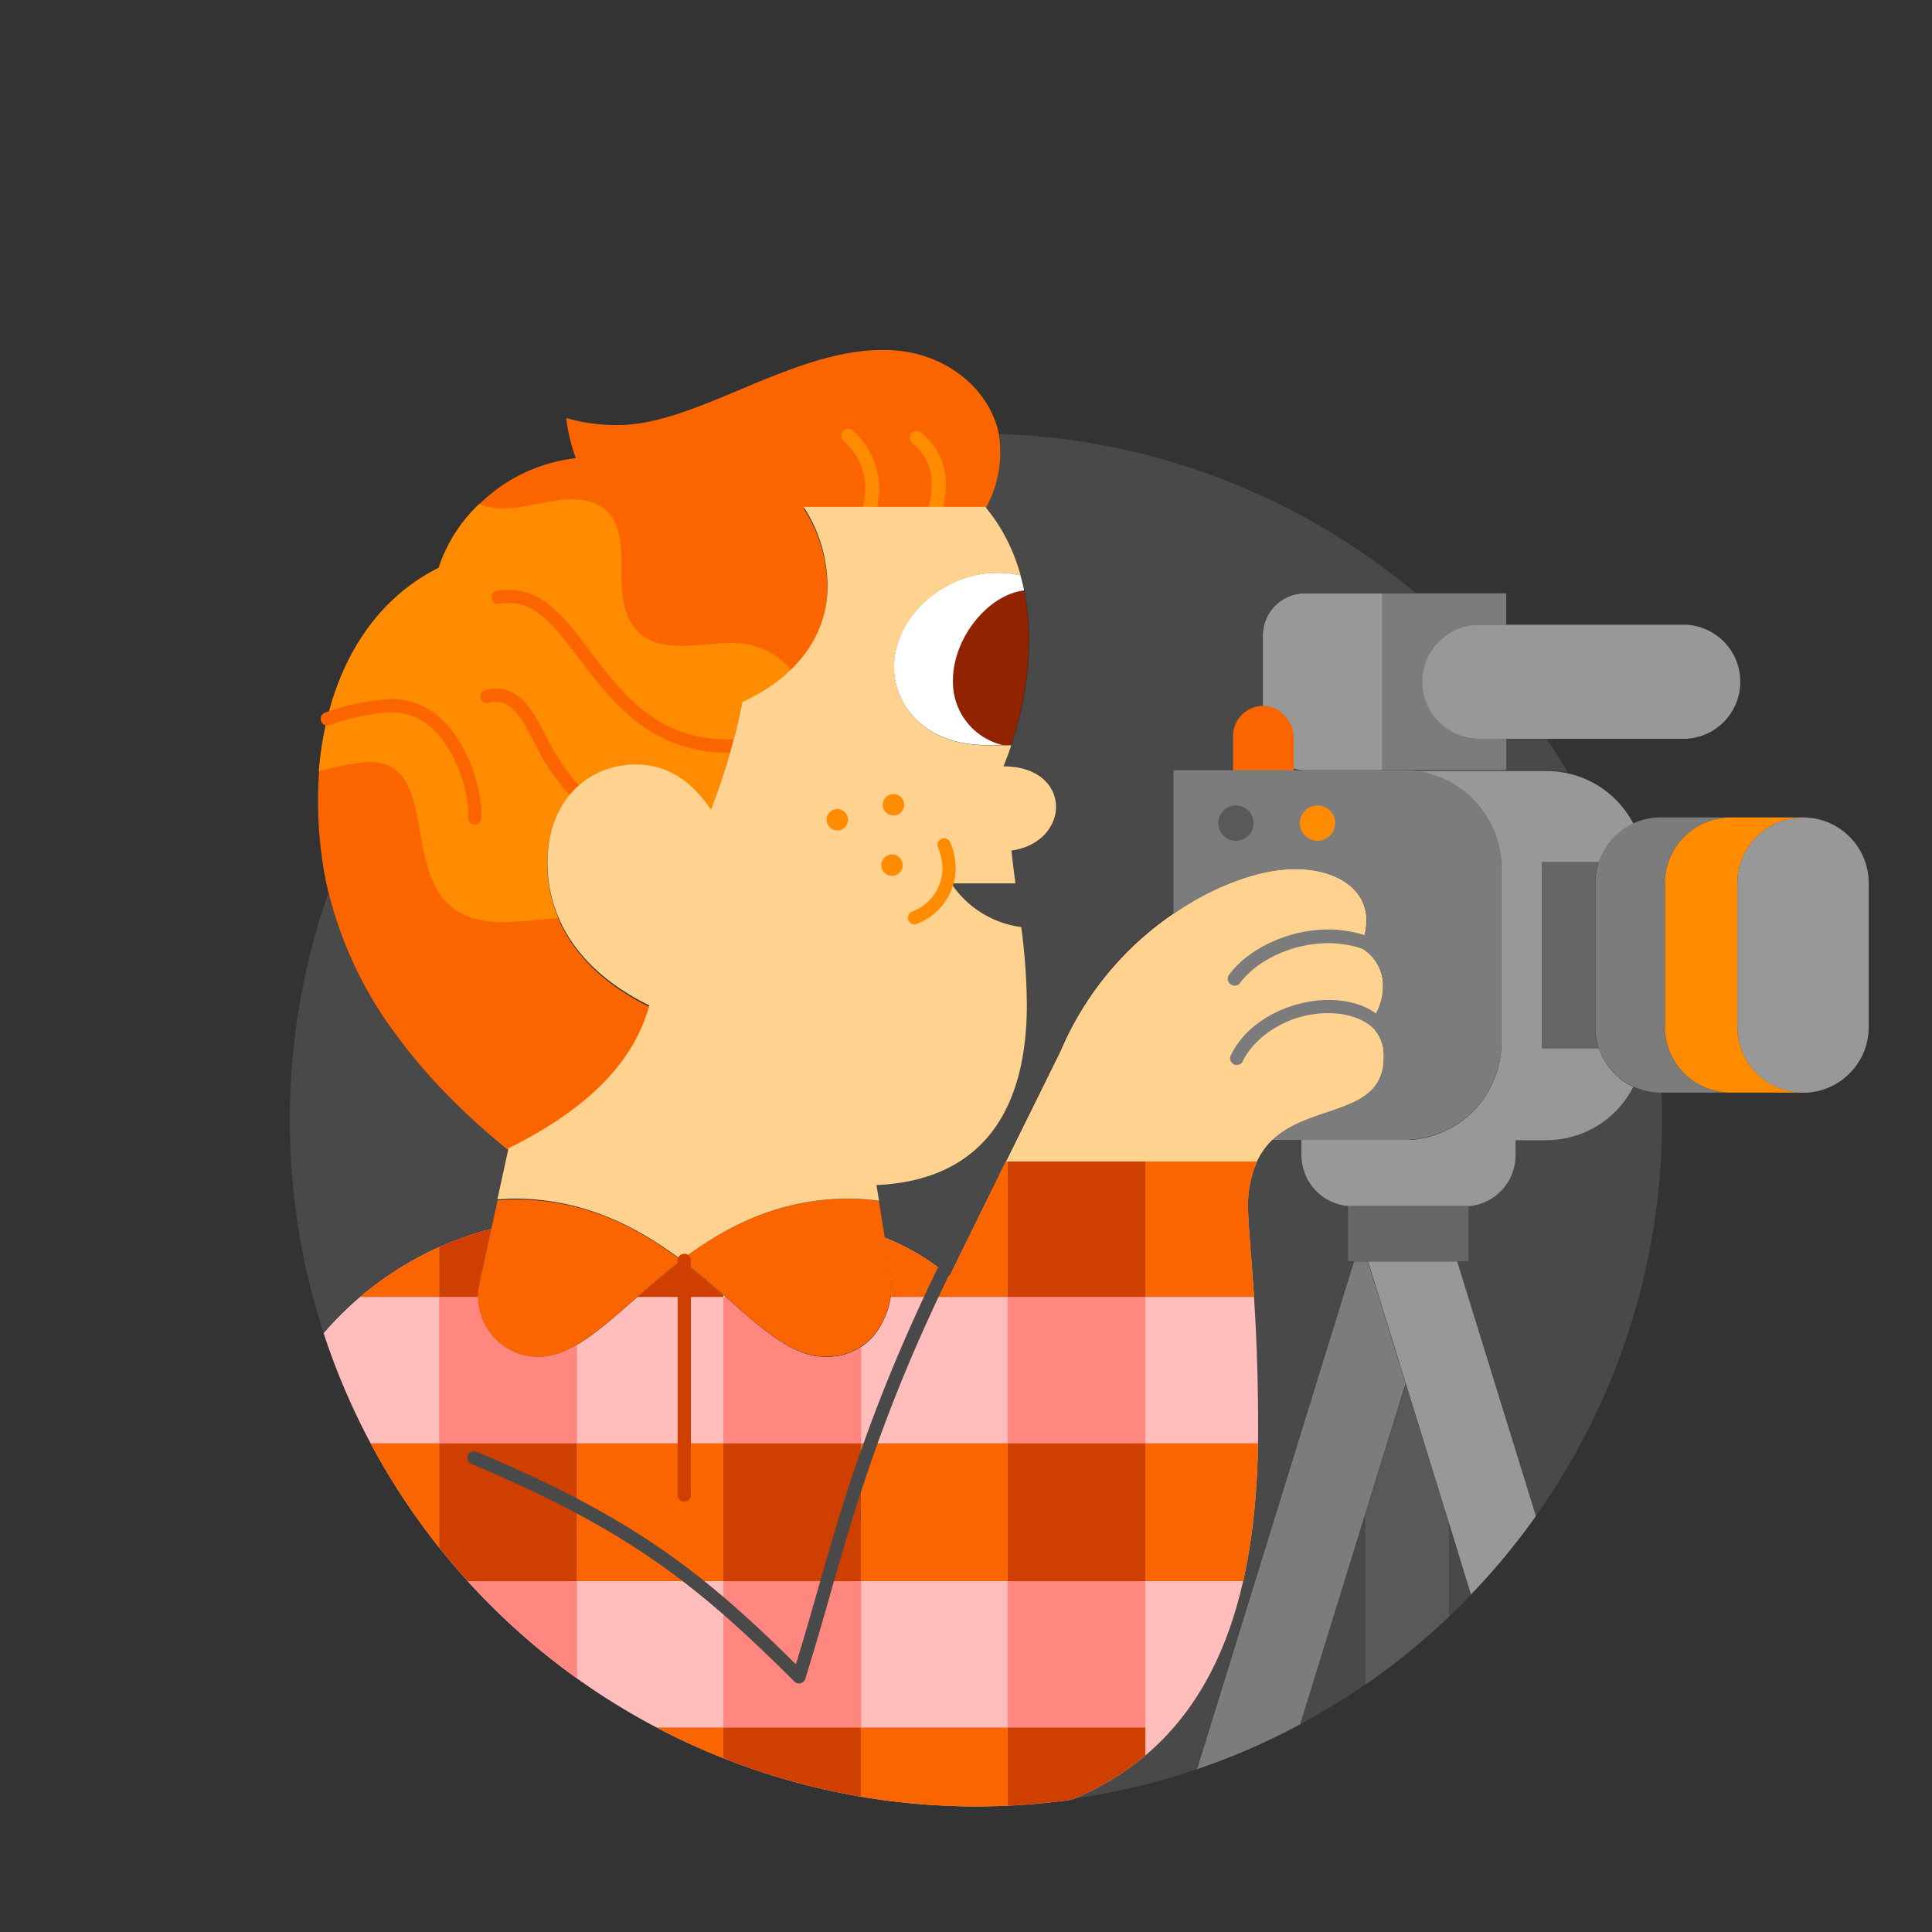 <svg id="Laag_1" data-name="Laag 1" xmlns="http://www.w3.org/2000/svg" xmlns:xlink="http://www.w3.org/1999/xlink" viewBox="0 0 200 200" width="200" height="200"><rect x="0" y="0" width="200" height="200" fill="#333333" stroke="none"/><defs><style>.cls-1{fill:none;}.cls-2{fill:#989898;}.cls-3{fill:#ff8c00;}.cls-4{fill:#7c7c7c;}.cls-5{fill:#494949;}.cls-6{fill:#666;}.cls-7{fill:#595959;}.cls-8{fill:#ffd38f;}.cls-9{fill:#ffbebb;}.cls-10{fill:#922300;}.cls-11{fill:#fff;}.cls-12{fill:#fa6500;}.cls-13{fill:#004472;}.cls-14{clip-path:url(#clip-path);}.cls-15{fill:#ff8780;}.cls-16{fill:#cf4000;}.cls-17{fill:#ffd500;}</style><clipPath id="clip-path"><path class="cls-1" d="M130,137.53c-.31-6.39-.8-10.46-.8-12.49a11.2,11.2,0,0,1,.92-4.8h-26L98.29,132.1a24.71,24.71,0,0,0-6.7-4h0l.6,3.63a8.19,8.19,0,0,1-.9,5.27,6.29,6.29,0,0,1-5.92,3.48c-4.56,0-8.77-5.38-14.83-10-6.06,4.58-10.27,10-14.82,10h0a6.24,6.24,0,0,1-6.09-7.58l1.24-5.71A34.3,34.3,0,0,0,33.5,138a71.06,71.06,0,0,0,67.53,49,70.35,70.35,0,0,0,9.9-.69c15.36-6.33,19.31-21.64,19.31-38.57C130.24,143.79,130.14,140.42,130,137.53Z"/></clipPath></defs><path class="cls-2" d="M193.45,91.42v14.9a6.8,6.8,0,0,1-13.6,0V91.42a6.8,6.8,0,1,1,13.6,0Z"/><path class="cls-3" d="M179.45,84.62h7.2a6.81,6.81,0,0,0-6.8,6.8v14.9a6.8,6.8,0,0,0,6.8,6.79h-7.5a6.8,6.8,0,0,1-6.8-6.79V91.42a6.81,6.81,0,0,1,6.8-6.8Z"/><path class="cls-4" d="M171.94,84.62h7.21a6.81,6.81,0,0,0-6.8,6.8v14.9a6.8,6.8,0,0,0,6.8,6.79h-7.21a6.69,6.69,0,0,1-2.86-.63,6.82,6.82,0,0,1-3.93-6.16V91.42a6.87,6.87,0,0,1,.36-2.18,6.78,6.78,0,0,1,3.57-4A6.69,6.69,0,0,1,171.94,84.62Z"/><path class="cls-5" d="M172,113.11q.06,1.4.06,2.79a70.69,70.69,0,0,1-13.05,41l-8.15-26.36H152v-5.72a5.28,5.28,0,0,0,4.85-5.27V118h3.18a10.1,10.1,0,0,0,9-5.52,6.69,6.69,0,0,0,2.86.63Z"/><path class="cls-2" d="M169.08,85.26a6.78,6.78,0,0,0-3.57,4h-5.88v19.25h5.88a6.8,6.8,0,0,0,3.57,4,10.1,10.1,0,0,1-9,5.52H145.32a10.11,10.11,0,0,0,10.11-10.11v-18a10.11,10.11,0,0,0-10.11-10.11h14.75a10.39,10.39,0,0,1,2.24.25A10.11,10.11,0,0,1,169.08,85.26Z"/><path class="cls-6" d="M165.5,89.24h0a6.87,6.87,0,0,0-.36,2.18v14.9a6.76,6.76,0,0,0,.36,2.17h-5.88V89.24Z"/><path class="cls-5" d="M160.11,76.48c.77,1.14,1.5,2.31,2.2,3.5a10.39,10.39,0,0,0-2.24-.25h-4.14V76.48Z"/><path class="cls-2" d="M150.85,130.58,159,156.94a70.18,70.18,0,0,1-6.75,8.15L150,157.7l-4.47-14.46-3.91-12.66Z"/><path class="cls-2" d="M156.89,118v1.59a5.28,5.28,0,0,1-4.85,5.27H140a4.18,4.18,0,0,1-.5,0,5.29,5.29,0,0,1-4.79-5.26V118h22.15Z"/><path class="cls-4" d="M155.93,76.48v3.25H143.1V61.42h12.83v3.25h-3a5.91,5.91,0,0,0,0,11.81Z"/><path class="cls-2" d="M174.49,64.67H152.9a5.91,5.91,0,0,0,0,11.81h21.59a5.91,5.91,0,0,0,0-11.81Z"/><path class="cls-5" d="M150,157.7l2.28,7.39c-.74.78-1.5,1.53-2.28,2.27Z"/><path class="cls-7" d="M150,157.7v9.66a71.25,71.25,0,0,1-8.7,7.07h0V156.94l4.23-13.7Z"/><path class="cls-4" d="M141.59,130.58l3.91,12.66-4.23,13.7-6.66,21.55a69.38,69.38,0,0,1-10.7,4.66l16.25-52.57Z"/><path class="cls-8" d="M141.71,106a4.11,4.11,0,0,1,1.54,3.45c0,6.11-7.48,4.76-11.52,8.58h0a7.5,7.5,0,0,0-1.6,2.24h-26l5.67-11.48a32.6,32.6,0,0,1,11.66-14.2c4.45-3.06,9.12-4.64,12.59-4.64,4.13,0,7.41,1.93,7.41,5.35a7.13,7.13,0,0,1-.63,2.78,4.47,4.47,0,0,1,2.34,4.1v0A6,6,0,0,1,141.71,106Z"/><path class="cls-2" d="M143.1,61.42V79.73h-8a4.37,4.37,0,0,1-4.37-4.37V65.79a4.37,4.37,0,0,1,4.37-4.37Z"/><path class="cls-5" d="M141.27,174.42h0a69.17,69.17,0,0,1-6.66,4.06l6.66-21.55Z"/><path class="cls-5" d="M130,137.53c-.31-6.39-.8-10.46-.8-12.49a11.2,11.2,0,0,1,.92-4.8,7.5,7.5,0,0,1,1.6-2.24h3v1.59a5.29,5.29,0,0,0,4.79,5.26h0v5.73h.63l-16.25,52.57a69.76,69.76,0,0,1-13,3.08c15.36-6.33,19.31-21.64,19.31-38.57C130.24,143.79,130.14,140.42,130,137.53Z"/><path class="cls-6" d="M139.53,130.58v-5.73h0a4.18,4.18,0,0,0,.5,0h12v5.72H139.53Z"/><path class="cls-9" d="M130,137.53c-.31-6.39-.8-10.46-.8-12.49a11.2,11.2,0,0,1,.92-4.8h-26L98.29,132.1a24.71,24.71,0,0,0-6.7-4h0l.6,3.63a8.19,8.19,0,0,1-.9,5.27,6.29,6.29,0,0,1-5.92,3.48c-4.56,0-8.77-5.38-14.83-10-6.06,4.58-10.27,10-14.82,10h0a6.24,6.24,0,0,1-6.09-7.58l1.24-5.71A34.3,34.3,0,0,0,33.5,138a71.06,71.06,0,0,0,67.53,49,70.35,70.35,0,0,0,9.9-.69c15.36-6.33,19.31-21.64,19.31-38.57C130.24,143.79,130.14,140.42,130,137.53Z"/><path class="cls-10" d="M106,61.12a26.15,26.15,0,0,1,.5,5.18,34.46,34.46,0,0,1-1.85,10.83h-.87a6.71,6.71,0,0,1-5.15-6.71C98.65,66.08,102.21,61.58,106,61.12Z"/><path class="cls-11" d="M105.64,59.56c.15.52.27,1,.38,1.56-3.81.46-7.37,5-7.37,9.3a6.71,6.71,0,0,0,5.15,6.71h-1.61c-6.76,0-9.65-4.37-9.65-8.09,0-5,4.9-9.75,10.75-9.75A10.58,10.58,0,0,1,105.64,59.56Z"/><path class="cls-5" d="M103.44,44.92a8.11,8.11,0,0,1,.13,1.47,12,12,0,0,1-1.5,6.08h0a18,18,0,0,1,1.61,2.34,19.6,19.6,0,0,1,2,4.75c.15.52.27,1,.38,1.56a26.15,26.15,0,0,1,.5,5.18,34.46,34.46,0,0,1-1.85,10.83l-.06.18h0c-.23.68-.48,1.36-.75,2h0c3.67,0,5.44,2.06,5.44,4.19s-1.57,4.09-4.64,4.6c.13,1.12.27,2.26.42,3.39H98.45A10.31,10.31,0,0,0,105.7,96a65,65,0,0,1,.58,8c0,12.8-6.23,18.31-15.57,18.71h0l.27,1.63.6,3.69h0a24.71,24.71,0,0,1,6.7,4l5.85-11.86,5.67-11.48a32.6,32.6,0,0,1,11.66-14.2V79.73h13.61a4.37,4.37,0,0,1-4.37-4.37V65.79a4.37,4.37,0,0,1,4.37-4.37h11.51A70.76,70.76,0,0,0,103.44,44.92Z"/><path class="cls-12" d="M34,92.39A41,41,0,0,0,40.9,107a56.56,56.56,0,0,0,5.64,6.6,70.79,70.79,0,0,0,6,5.42h0l.06,0c6.6-3.31,12.68-7.86,14.59-14.81-8.1-4-10.54-9.85-10.54-14.8,0-6.49,4.31-10.14,9.12-10.14,3.53,0,6,1.94,7.8,4.67a65.07,65.07,0,0,0,3.25-11.14c4.83-2.23,8.82-6.26,8.82-12a15.16,15.16,0,0,0-2.47-8.2h18.88a12,12,0,0,0,1.5-6.08,8.11,8.11,0,0,0-.13-1.47c-.84-4.65-5.56-8.82-11.86-8.82C82.05,36.1,72.11,44,64,44a18.5,18.5,0,0,1-5.39-.73,18.39,18.39,0,0,0,1,4.16A17,17,0,0,0,45.46,58.78C36.94,63,32.92,72.43,32.92,82.91a43.86,43.86,0,0,0,.48,6.42q.24,1.56.6,3.06"/><path class="cls-12" d="M92.18,131.68a8.19,8.19,0,0,1-.9,5.27,6.29,6.29,0,0,1-5.92,3.48c-4.56,0-8.77-5.38-14.83-10,4.48-3.39,10-6.34,17.37-6.34a21.29,21.29,0,0,1,3.08.23l.6,3.69Z"/><path class="cls-12" d="M70.53,130.47c-6.06,4.58-10.27,10-14.82,10h0a6.24,6.24,0,0,1-6.09-7.58l1.24-5.71.64-2.94c.56,0,1.13-.07,1.69-.07C60.55,124.13,66,127.08,70.53,130.47Z"/><path class="cls-13" d="M52.62,118.94l0,.06,0,0Z"/><path class="cls-5" d="M52.6,119l-1.13,5.2-.64,2.94A34.3,34.3,0,0,0,33.5,138,71.36,71.36,0,0,1,34,92.39,41,41,0,0,0,40.9,107a56.56,56.56,0,0,0,5.64,6.6,70.79,70.79,0,0,0,6,5.42h0Z"/><g class="cls-14"><rect class="cls-15" x="45.46" y="163.68" width="14.27" height="15.15"/><rect class="cls-15" x="45.46" y="134.26" width="14.27" height="15.15"/><rect class="cls-15" x="104.3" y="134.26" width="14.27" height="15.15"/><rect class="cls-15" x="104.3" y="163.68" width="14.27" height="15.15"/><rect class="cls-15" x="74.88" y="134.26" width="14.27" height="15.15"/><rect class="cls-15" x="74.88" y="163.68" width="14.27" height="15.15"/><rect class="cls-16" x="59.73" y="119.99" width="15.15" height="14.27"/><rect class="cls-12" x="89.15" y="119.99" width="15.15" height="14.27"/><rect class="cls-12" x="30.31" y="119.99" width="15.15" height="14.27"/><rect class="cls-12" x="118.57" y="119.99" width="17.88" height="14.27"/><rect class="cls-16" x="45.46" y="119.99" width="14.27" height="14.27"/><rect class="cls-16" x="104.3" y="119.99" width="14.27" height="14.27"/><rect class="cls-11" x="74.88" y="119.99" width="14.27" height="14.27"/><rect class="cls-12" x="118.57" y="149.41" width="17.88" height="14.27"/><rect class="cls-12" x="30.31" y="149.41" width="15.15" height="14.27"/><rect class="cls-12" x="59.73" y="149.41" width="15.15" height="14.27"/><rect class="cls-12" x="89.15" y="149.41" width="15.15" height="14.27"/><rect class="cls-16" x="45.46" y="149.41" width="14.27" height="14.27"/><rect class="cls-16" x="104.3" y="149.41" width="14.27" height="14.27"/><rect class="cls-16" x="74.88" y="149.41" width="14.27" height="14.27"/><rect class="cls-12" x="89.15" y="178.83" width="15.15" height="14.27"/><rect class="cls-12" x="59.73" y="178.83" width="15.15" height="14.27"/><rect class="cls-16" x="104.3" y="178.83" width="14.27" height="14.27"/><rect class="cls-16" x="74.88" y="178.83" width="14.27" height="14.27"/></g><path class="cls-5" d="M82.71,174.27a.67.67,0,0,1-.48-.2C72.15,164,64.93,158.33,48.81,151.55a.68.68,0,0,1,.53-1.26c15.9,6.68,23.26,12.28,33.05,22q.21-.66.42-1.38c3.13-10.27,5.57-21.82,14.29-39.7a.68.68,0,0,1,1.23.6c-8.67,17.78-11.09,29.27-14.21,39.5-.26.87-.51,1.7-.75,2.47a.7.7,0,0,1-.49.47Z"/><path class="cls-4" d="M144.05,112.51l-.13,0a.69.69,0,0,1-.54-.81,8.25,8.25,0,0,0,.16-1.06c.41-4.87-3.86-5.61-5.18-5.72-4.55-.38-8.39,2.24-9.69,4.9a.69.69,0,1,1-1.24-.6c2-4.12,7.19-6,11-5.67,4.31.36,6.77,3.13,6.42,7.21a11.15,11.15,0,0,1-.17,1.22A.7.7,0,0,1,144.05,112.51Z"/><path class="cls-4" d="M146.25,106a.68.68,0,0,1-.67-.54c-1-4.77-2-7.08-6.6-7.72-3.91-.55-8.47,1.18-10.6,4a.68.68,0,0,1-1,.14.69.69,0,0,1-.13-1c2.4-3.2,7.51-5.16,11.88-4.55,5.67.78,6.79,4.14,7.75,8.8a.68.68,0,0,1-.53.81Z"/><path class="cls-3" d="M81.88,69.33a7.79,7.79,0,0,0-6.21-2.76c-1.69,0-3.46.29-5.13.29-4.67,0-6.21-2.58-6.21-7.18,0-.52,0-1,0-1.55,0-3.66-.93-6.44-5.2-6.44-2.27,0-4.63.94-7,.94a6.32,6.32,0,0,1-2.53-.46,16.1,16.1,0,0,0-4.2,6.61C37.77,62.59,33.75,70.64,33,79.87a25.55,25.55,0,0,1,5.17-1C47,78.85,39.4,95.46,52,95.46c1.88,0,3.88-.31,5.79-.41a14.65,14.65,0,0,1-1.16-5.72c0-6.49,4.31-10.14,9.12-10.14,3.53,0,6,1.94,7.8,4.67a65.07,65.07,0,0,0,3.25-11.14A18.37,18.37,0,0,0,81.88,69.33Z"/><path class="cls-12" d="M49.16,85.37h-.08a.69.69,0,0,1-.61-.76,5.53,5.53,0,0,0,0-.71c0-2.15-2-10.17-8-10.17a22.78,22.78,0,0,0-6.45,1.37.69.69,0,0,1-.41-1.31,23.51,23.51,0,0,1,6.86-1.43c7.11,0,9.35,9,9.35,11.54a8.12,8.12,0,0,1,0,.86A.69.69,0,0,1,49.16,85.37Z"/><path class="cls-12" d="M75.35,77.92c-8,0-12.1-5.37-15.35-9.68-2.36-3.12-4.39-5.82-7.29-5.82a5.82,5.82,0,0,0-1.08.11.69.69,0,0,1-.26-1.35,7,7,0,0,1,1.34-.13c3.59,0,5.92,3.09,8.38,6.36,3.29,4.36,7,9.3,14.68,9.13a.69.69,0,1,1,0,1.37Z"/><path class="cls-12" d="M59.45,82.49a.7.7,0,0,1-.5-.21,23.32,23.32,0,0,1-3.7-5.53c-1.38-2.62-2.24-4.09-4-4.09a2.47,2.47,0,0,0-.64.09.68.68,0,0,1-.85-.46.68.68,0,0,1,.46-.85,3.68,3.68,0,0,1,1-.16c2.71,0,3.89,2.24,5.26,4.83a21.81,21.81,0,0,0,3.47,5.22.68.68,0,0,1,0,1A.66.66,0,0,1,59.45,82.49Z"/><path class="cls-3" d="M90.05,53.15h-.14a.69.69,0,0,1-.53-.82,8.14,8.14,0,0,0,.2-1.73,6.62,6.62,0,0,0-2.28-5,.69.69,0,0,1,0-1,.68.68,0,0,1,1,0,8,8,0,0,1,2.71,6,9,9,0,0,1-.23,2A.68.68,0,0,1,90.05,53.15Z"/><path class="cls-3" d="M96.85,53.15a.47.47,0,0,1-.17,0,.68.68,0,0,1-.5-.83,8.61,8.61,0,0,0,.27-2.08,5.28,5.28,0,0,0-2-4.36.7.7,0,0,1-.12-1,.68.68,0,0,1,1-.11,6.66,6.66,0,0,1,2.58,5.44,9.84,9.84,0,0,1-.31,2.41A.68.68,0,0,1,96.85,53.15Z"/><path class="cls-8" d="M109.32,83.52c0-2.13-1.77-4.19-5.44-4.19h0c.27-.66.52-1.34.75-2h0l.06-.18h-2.48c-6.76,0-9.65-4.37-9.65-8.09,0-5,4.9-9.75,10.75-9.75a10.58,10.58,0,0,1,2.35.26,19.6,19.6,0,0,0-2-4.75A18,18,0,0,0,102,52.47H83.19a15.16,15.16,0,0,1,2.47,8.2c0,5.79-4,9.82-8.82,12a65.07,65.07,0,0,1-3.25,11.14c-1.84-2.73-4.27-4.67-7.8-4.67-4.81,0-9.12,3.65-9.12,10.14,0,5,2.44,10.81,10.54,14.8-1.91,7-8,11.5-14.59,14.81l0,.06-1.13,5.2c.56,0,1.13-.07,1.69-.07,7.39,0,12.88,3,17.37,6.34,4.48-3.39,10-6.34,17.37-6.34a21.29,21.29,0,0,1,3.08.23l-.27-1.63h0c9.34-.4,15.57-5.91,15.57-18.71a65,65,0,0,0-.58-8,10.31,10.31,0,0,1-7.25-4.52h6.65c-.15-1.13-.29-2.27-.42-3.39C107.75,87.61,109.32,85.53,109.32,83.52Z"/><path class="cls-3" d="M94.67,95.69a.68.68,0,0,1-.62-.4.69.69,0,0,1,.34-.91,4.82,4.82,0,0,0,3.17-4.46,6,6,0,0,0-.46-2.2.67.67,0,0,1,.37-.89.69.69,0,0,1,.9.37,7.24,7.24,0,0,1,.56,2.72,6.2,6.2,0,0,1-4,5.71A.75.75,0,0,1,94.67,95.69Z"/><circle class="cls-3" cx="86.68" cy="84.86" r="1.11"/><circle class="cls-3" cx="92.49" cy="83.31" r="1.11"/><circle class="cls-3" cx="92.34" cy="89.56" r="1.11"/><path class="cls-16" d="M70.84,155.45a.69.69,0,0,1-.69-.69V130.47a.68.68,0,0,1,.69-.68.67.67,0,0,1,.68.68v24.29A.68.68,0,0,1,70.84,155.45Z"/><rect class="cls-12" x="127.64" y="73.07" width="6.28" height="12.56" rx="3.14"/><path class="cls-4" d="M155.43,89.84v18A10.11,10.11,0,0,1,145.32,118H131.73c4-3.82,11.52-2.47,11.52-8.58a4.11,4.11,0,0,0-1.54-3.45,6,6,0,0,0,1.47-3.77v0a4.47,4.47,0,0,0-2.34-4.1,7.13,7.13,0,0,0,.63-2.78c0-3.42-3.28-5.35-7.41-5.35-3.47,0-8.14,1.58-12.59,4.64V79.73h23.85A10.11,10.11,0,0,1,155.43,89.84Z"/><circle class="cls-7" cx="127.94" cy="85.21" r="1.83"/><circle class="cls-3" cx="136.39" cy="85.21" r="1.83"/><path class="cls-17" d="M704.17,2525.27c-5,25.48-10.75,54.37-45.18,69.66-22.38,9.94-40.15,5.05-51.12-.81a64.5,64.5,0,0,1-27.94-30.21c-.42-.95-.81-1.91-1.18-2.88a40.76,40.76,0,1,1-32.69-73.55c-.42-.82-.82-1.65-1.19-2.49a64.44,64.44,0,0,1-3.68-41c3-12.06,11.29-28.53,33.66-38.47,34.44-15.3,59.7-.17,82,13.17,20.62,12.35,38.63,23.12,64.25,14.29l321.16-142.67,36-16,10.63-4.73a8.07,8.07,0,0,1,10.65,4.1l9,20.29a8.07,8.07,0,0,1-4.09,10.65l-6.37,2.82a4.67,4.67,0,0,0,3.79,8.54l5.66-2.51a4.68,4.68,0,0,1,6.17,2.38l3.15,7.1,8.32,18.73a5,5,0,0,1-2.57,6.68l-16.42,7.3a5.05,5.05,0,0,0-2.57,6.68l.71,1.62a5.05,5.05,0,0,1-2.57,6.68l-13,5.76a5.06,5.06,0,0,1-6.68-2.58l-5.51-12.4a4,4,0,0,0-5.25-2l-.33.15a4,4,0,0,0-2,5.23,4.9,4.9,0,0,1-2.49,6.46l-8.25,3.66a5.07,5.07,0,0,1-6.68-2.57l-1.54-3.48-8.61-19.38-.57-1.28a4.68,4.68,0,0,1,2.37-6.17l14.08-6.25a4.67,4.67,0,1,0-3.8-8.53L736.65,2468C712.92,2481.11,708.83,2501.69,704.17,2525.27Zm-166.25,9.87a20.31,20.31,0,1,0,10.31-26.81A20.33,20.33,0,0,0,537.92,2535.14Zm108.41-98.89c-10.49-6.28-20.4-12.21-30.76-15-10.91-2.95-21.21-2-32.42,3-11.9,5.29-19.34,13.61-22.11,24.72a44.26,44.26,0,0,0,2.52,27.74,33.75,33.75,0,0,0,21.21,18.38,31.25,31.25,0,0,0,17.47.44A42.22,42.22,0,0,1,608,2493c7.29-4.61,11.57-9.72,13.09-15.63,1.6-6.25.29-14.19-3.9-23.62a10.23,10.23,0,0,1,18.69-8.3c6.19,13.93,7.83,26,5,37a40.25,40.25,0,0,1-3.34,8.68,40.25,40.25,0,0,1,8.68,3.34c10,5.27,17.9,14.6,24.08,28.52a10.23,10.23,0,1,1-18.69,8.3c-4.18-9.42-9.2-15.72-14.91-18.72-5.4-2.83-12.06-3.09-20.37-.77a42.36,42.36,0,0,1-5.72,2.54,31.27,31.27,0,0,0-11.38,13.26,33.73,33.73,0,0,0-.59,28.06,44.28,44.28,0,0,0,18.89,20.47c10.11,5.4,21.27,5.45,33.17.16,11.21-5,18.82-12,24-22.06,4.87-9.56,7.11-20.89,9.48-32.88,2.68-13.54,5.45-27.55,12.3-40.62a71.81,71.81,0,0,1,22.8-25.89,71.61,71.61,0,0,1-34.49-.44C670.42,2450.68,658.18,2443.34,646.33,2436.25Z"/><path class="cls-17" d="M727,1735.49c-5,25.48-10.75,54.37-45.18,69.66-22.38,9.94-40.15,5-51.12-.81a64.5,64.5,0,0,1-27.94-30.21c-.42-1-.81-1.91-1.18-2.88a40.76,40.76,0,1,1-32.69-73.55c-.42-.82-.81-1.65-1.19-2.49a64.51,64.51,0,0,1-3.68-41c3-12.06,11.29-28.53,33.66-38.47,34.44-15.3,59.7-.17,82,13.17,20.62,12.35,38.63,23.12,64.25,14.29l321.16-142.67,36-16,10.63-4.73a8.07,8.07,0,0,1,10.65,4.1l9,20.29a8.07,8.07,0,0,1-4.09,10.65l-6.37,2.82a4.67,4.67,0,0,0,3.79,8.54l5.66-2.51a4.68,4.68,0,0,1,6.17,2.38l3.15,7.1,8.32,18.73a5.06,5.06,0,0,1-2.57,6.69L1129,1565.9a5.05,5.05,0,0,0-2.57,6.68l.71,1.62a5.05,5.05,0,0,1-2.57,6.68l-13,5.76a5.06,5.06,0,0,1-6.68-2.58l-5.51-12.4a4,4,0,0,0-5.25-2l-.33.15a4,4,0,0,0-2,5.24,4.89,4.89,0,0,1-2.49,6.45l-8.25,3.66a5.07,5.07,0,0,1-6.68-2.57l-1.54-3.48-8.61-19.38-.57-1.28a4.68,4.68,0,0,1,2.37-6.17l14.08-6.25a4.67,4.67,0,1,0-3.8-8.53L759.48,1678.24C735.75,1691.33,731.66,1711.91,727,1735.49Zm-166.25,9.87a20.31,20.31,0,1,0,10.32-26.81A20.33,20.33,0,0,0,560.75,1745.36Zm108.41-98.89c-10.49-6.28-20.4-12.21-30.76-15-10.91-2.94-21.21-2-32.41,3-11.91,5.29-19.35,13.61-22.12,24.72a44.26,44.26,0,0,0,2.52,27.74,33.75,33.75,0,0,0,21.21,18.38,31.25,31.25,0,0,0,17.47.44,42.22,42.22,0,0,1,5.72-2.54c7.29-4.61,11.57-9.72,13.09-15.63,1.6-6.25.29-14.19-3.9-23.61a10.23,10.23,0,0,1,18.69-8.31c6.19,13.93,7.83,26,5,37a39.74,39.74,0,0,1-3.34,8.68,40.25,40.25,0,0,1,8.68,3.34c10,5.27,17.9,14.6,24.08,28.52a10.23,10.23,0,1,1-18.69,8.3c-4.18-9.42-9.2-15.71-14.91-18.72-5.4-2.83-12.06-3.08-20.37-.77a41.14,41.14,0,0,1-5.72,2.54A31.27,31.27,0,0,0,622,1737.77a33.73,33.73,0,0,0-.59,28.06,44.33,44.33,0,0,0,18.89,20.47c10.11,5.4,21.27,5.45,33.17.16,11.21-5,18.82-12,24-22,4.87-9.57,7.11-20.89,9.48-32.89,2.68-13.54,5.45-27.55,12.3-40.61A71.76,71.76,0,0,1,742,1665a71.61,71.61,0,0,1-34.49-.44C693.26,1660.9,681,1653.57,669.16,1646.47Z"/></svg>